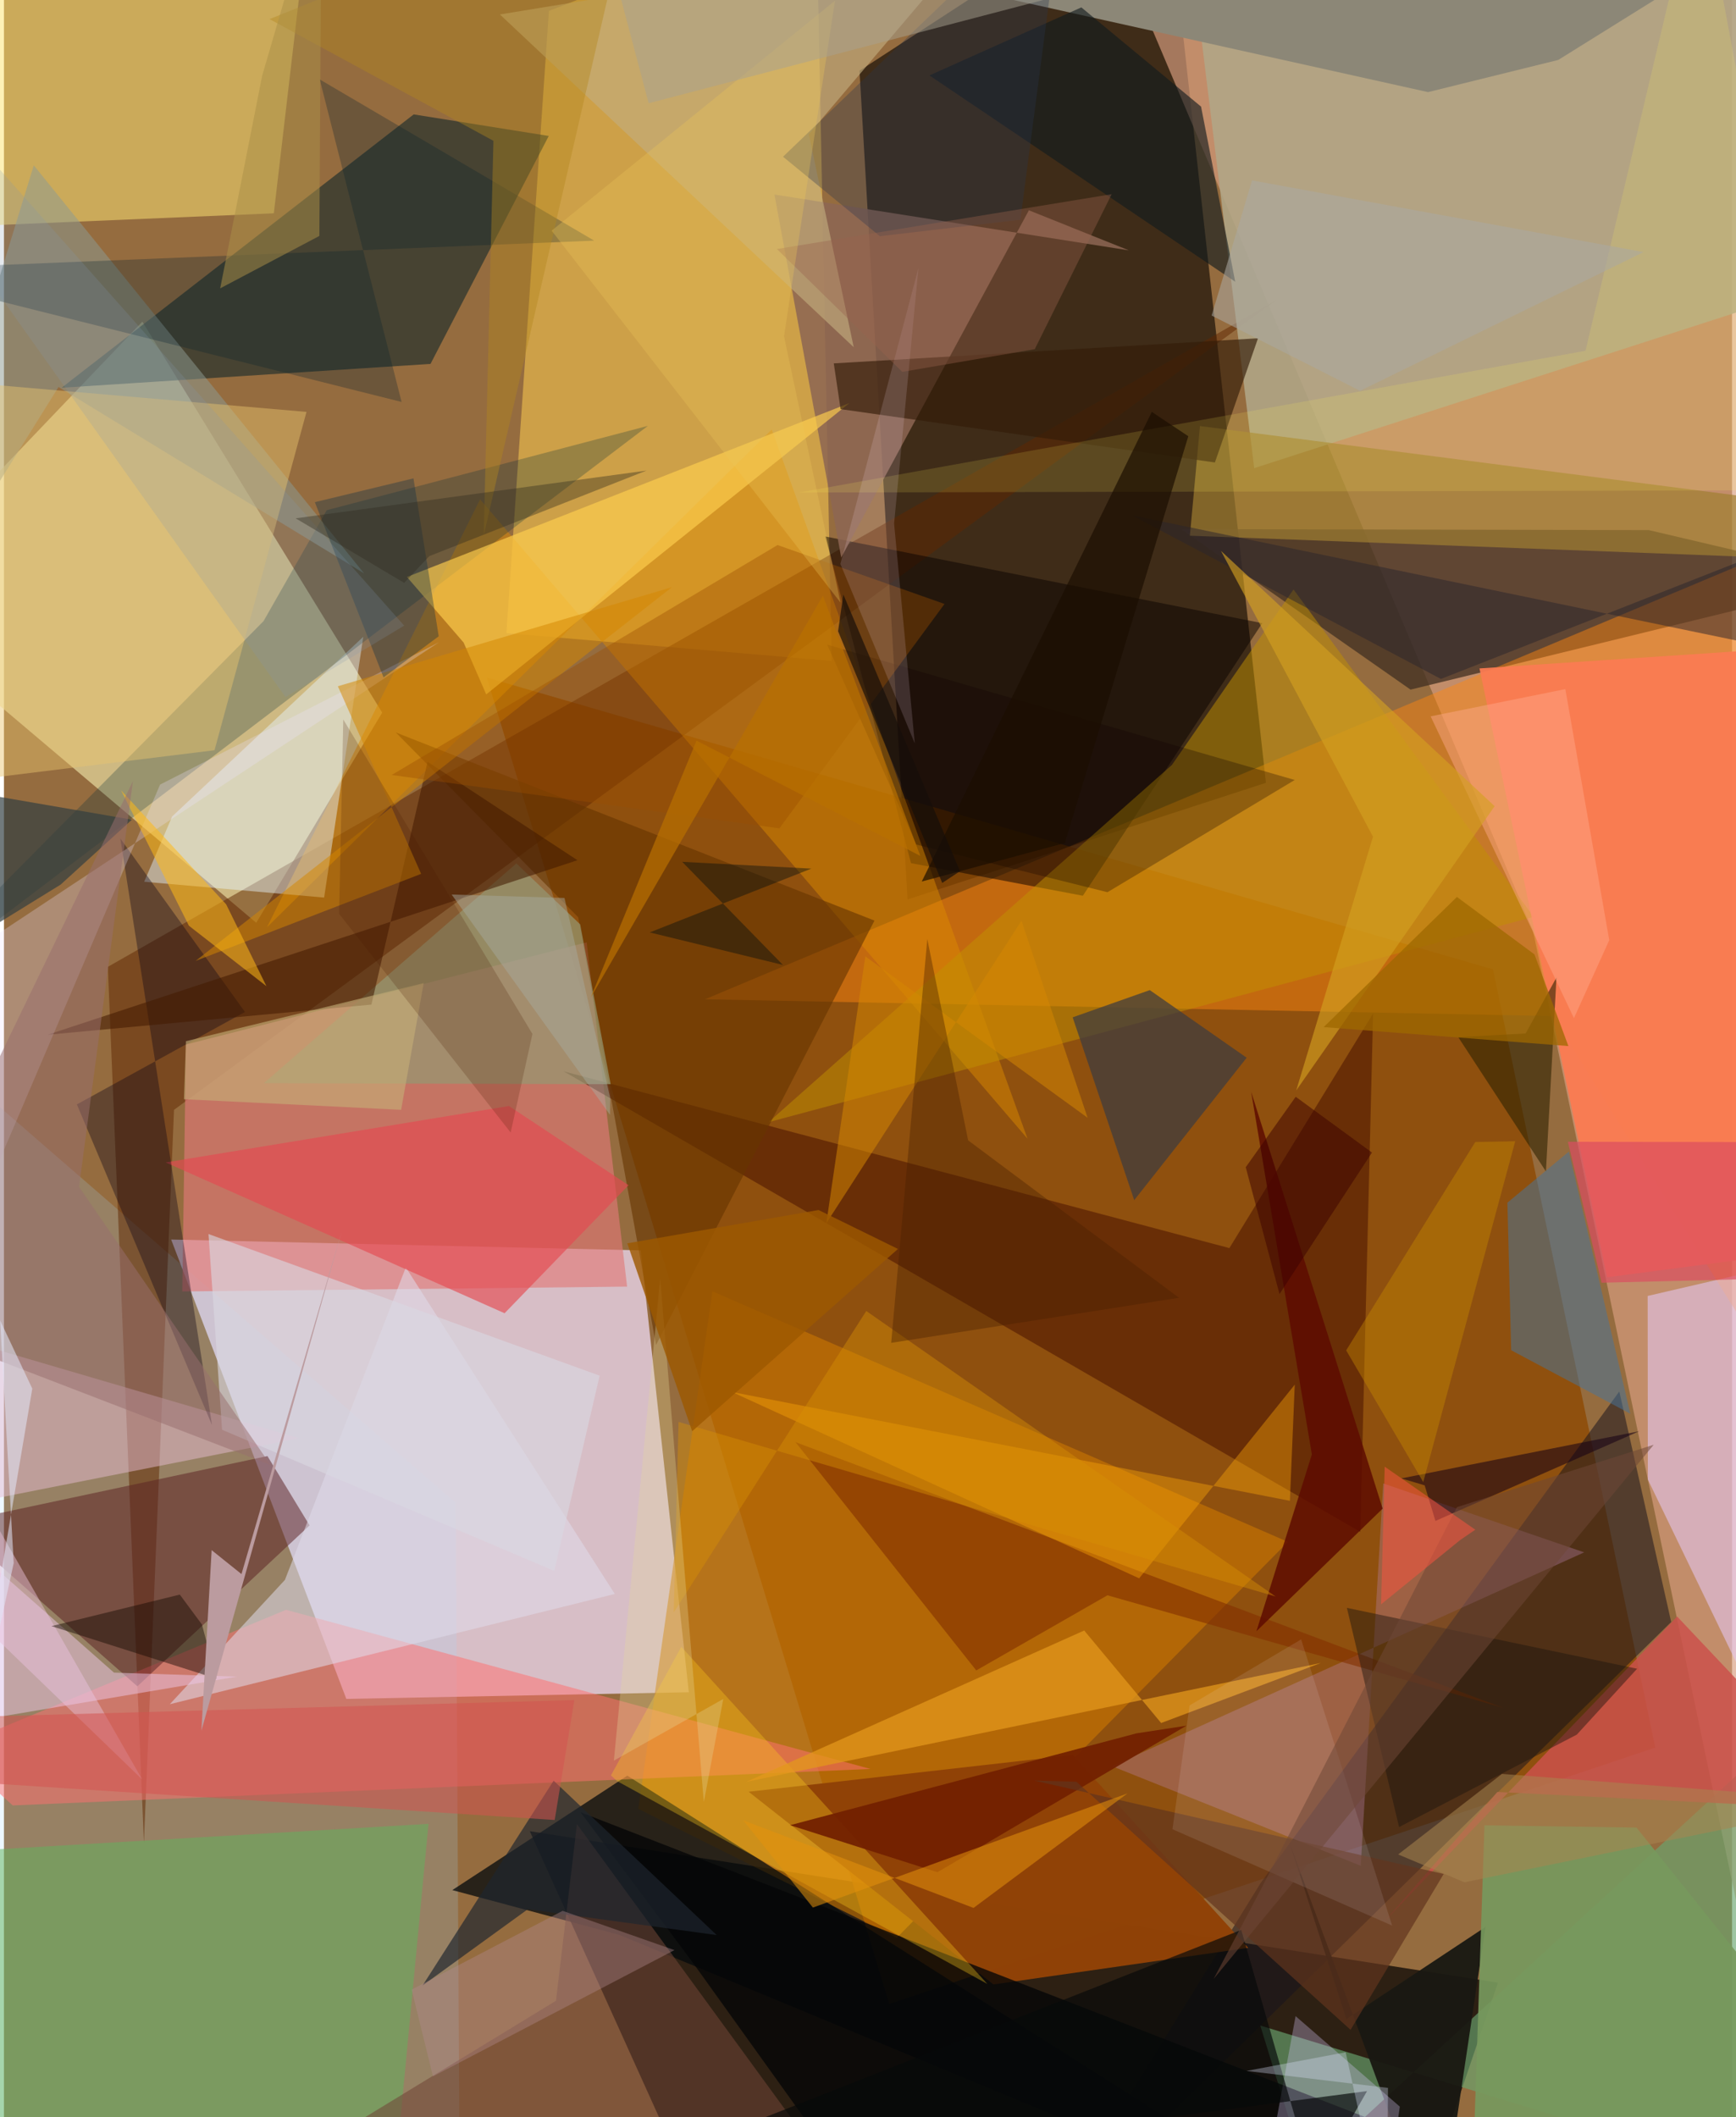<svg xmlns="http://www.w3.org/2000/svg" width="228" height="278" viewBox="0 0 836 1024"><path fill="#956c3f" d="M0 0h836v1024H0z"/><path fill="#e7d2e7" fill-opacity=".8" d="M165.633 821.707L80.885 599.52l227.198 5.24 23.224 213.713z"/><path fill="#0f0803" fill-opacity=".635" d="M561.687-62l48.83 440.623-173.38 56.392-23.242-400.814z"/><path fill="#1a120b" fill-opacity=".847" d="M679.577 1086l43.182-127.053-468.375-73.265L344.918 1086z"/><path fill="#d89d7f" fill-opacity=".667" d="M739.673 450.068L523.296-62H898l-59.049 986.1z"/><path fill="#8d4800" fill-opacity=".78" d="M798.86 845.26l-78.551-376.41-486.727-141.152L428.3 969.216z"/><path fill="#f1e9ae" fill-opacity=".612" d="M-62 290.62L66.954 155.572 182.98 344.678l-60.933 101.638z"/><path fill="#edc04f" fill-opacity=".627" d="M263.628 5.287l-20.56 300.958 157.363 13.424-7.437-364.681z"/><path fill="#423122" fill-opacity=".765" d="M569.459 255.92l111.008 77.622L898 280.414l-102.276-24.026z"/><path fill="#a6dfff" fill-opacity=".192" d="M220.63 1086l-2.09-359.176L-62 483.414V1086z"/><path fill="#011f27" fill-opacity=".525" d="M263.561 65.76L206.35 176.008 27.903 187.533l170.31-132.2z"/><path fill="#ff8711" fill-opacity=".463" d="M339.102 483.32L864.55 262.975 898 731.28 749.299 491.44z"/><path fill="#602700" fill-opacity=".498" d="M67.705 891.311L50.258 467.632l565.288-322.52-533.278 391.68z"/><path fill="#ce7800" fill-opacity=".584" d="M431.93 937.235L621.137 745.75 342.75 624.573l-35.88 250.3z"/><path fill="#e17978" fill-opacity=".635" d="M86.265 624.645l215.199-2.354-19.572-166.493L88.05 505.2z"/><path fill="#18131e" fill-opacity=".525" d="M607.87 910.87l173.591-237.856 25.1 111.49L499.703 1086z"/><path fill="#fde375" fill-opacity=".518" d="M-8.397 109.055L-62-62h211.876l-19.327 165.172z"/><path fill="#050a0d" fill-opacity=".749" d="M297.847 935.876L659.757 1086 301.566 858.82l-84.677 55.353z"/><path fill="#b0a686" fill-opacity=".878" d="M891.868 133.781l-287.041 92.655L569.399-62 898 .335z"/><path fill="#69a46f" fill-opacity=".651" d="M607.78 979.691l21.766 70.726L877.02 823.015l-1.645 238.428z"/><path fill="#ff6f6f" fill-opacity=".514" d="M136.482 778.608l282.705 76.97-414.965 17.64-29.94-27.379z"/><path fill="#4c1300" fill-opacity=".549" d="M662.353 490.145l-69.522 113.509-322.052-85.485 385.375 222.745z"/><path fill="#0b0200" fill-opacity=".51" d="M608.72 301.411l-86.779 131.824-83.136-15.759-41.44-158.003z"/><path fill="#dc8a00" fill-opacity=".486" d="M230.338 241.54L127.23 448.506l244.192-240.759 123.741 342.999z"/><path fill="#e3c5ed" fill-opacity=".6" d="M898 602.948l-11.47 301.48-91.263-188.855-.087-88.767z"/><path fill="#8c6653" fill-opacity=".847" d="M372.753 94.094l32.283 175.556 90.801-167.94 48.374 19.39z"/><path fill="#c29200" fill-opacity=".498" d="M565.04 369.96l58.816-84.873 116.186 158.346-370.198 99.338z"/><path fill="#bd85b2" fill-opacity=".333" d="M656.383 902.397l-120.409-48.173L764.477 750.82l-97.218-33.32z"/><path fill="#5c2123" fill-opacity=".518" d="M127.468 704.245l20.383 33.532-83.308 77.838-89.58-78.878z"/><path fill="#e5bbd2" fill-opacity=".498" d="M-62 635.627L66.847 860.63-62 736.165l204.74-40.532z"/><path fill="#e6f7ff" fill-opacity=".447" d="M81.38 394.88l92.447-86.885-18.935 126.127-87.057-7.656z"/><path fill="#60b35d" fill-opacity=".51" d="M205.384 882.13L186.018 1086H-62l22.587-189.415z"/><path fill="#002d36" fill-opacity=".259" d="M311.522 205.975L-62 489.869l187.572-189.442 30.577-53.666z"/><path fill="#fa7b52" fill-opacity=".945" d="M775.558 617.775l-61.745-294.482 141.99-9.428 34.283 288.873z"/><path fill="#904207" fill-opacity=".988" d="M478.667 959.8l123.254-17.702-84.87-93.254-156.808 17.758z"/><path fill="#45769d" fill-opacity=".506" d="M727.323 581.691l1.819 71.363 57.659 30.724-29.723-126.812z"/><path fill="#8c8777" d="M265.141-49.6l423.786 94.156 63-15.564L898-62z"/><path fill="#fece4e" fill-opacity=".659" d="M194.941 279.053l214.07-84.086-175.708 140.888-10.935-25.078z"/><path fill="#cc514b" fill-opacity=".843" d="M667.888 929.263l141.553-147.4L898 875.574l-175.555-8.862z"/><path fill="#c2ad7e" fill-opacity=".639" d="M239.922 6.992L470.581-30.77l-81.224 95.692 21.73 102.999z"/><path fill="#dfdcea" fill-opacity=".541" d="M295.517 770.945l-101.1-157.96-58.478 151.144-55.702 60.143z"/><path fill="#3f3c3f" fill-opacity=".725" d="M601.191 511.585l-54.402 68.884-29.786-88.419 37.31-13.172z"/><path fill="#663500" fill-opacity=".612" d="M315.46 650.522l105.67-205.267-231.577-90.996 88.265 89.402z"/><path fill="#8c9b92" fill-opacity=".514" d="M174.187 277.29L14.423 79.968-62 328.898l88.4-141.715z"/><path fill="#959671" fill-opacity=".718" d="M278.742 447.068l-30.852-29.453-122.168 106.279 167.79.506z"/><path fill="#a07f31" fill-opacity=".694" d="M573.717 259.105l285.803 10.8-.308-27.587-280.609-36.243z"/><path fill="#040607" fill-opacity=".78" d="M420.554 1070.974l313.093-17.86-454.686-176.59 54.36 72.826z"/><path fill="#e44851" fill-opacity=".639" d="M78.226 562.231l166.071-27.29 57.86 38.312-59.969 61.913z"/><path fill="#0d0316" fill-opacity=".369" d="M100.637 689.22L56.3 405.56l60.284 83.891-81.307 44.711z"/><path fill="#704536" fill-opacity=".557" d="M425.827 1086l-327.205-15.595 168.436-102.714 10.131-85.447z"/><path fill="#fdca1d" fill-opacity=".337" d="M327.686 796.487L475.732 959.55 296.696 861.5l-3.043-2.793z"/><path fill="#1a1812" fill-opacity=".957" d="M621.545 890.252L693.729 1086l23.01-154.021-67.319 44.582z"/><path fill="#833001" fill-opacity=".624" d="M470.37 807.923l-87.446-110.42L725.39 826.049l-191.555-54.461z"/><path fill="#ffa906" fill-opacity=".392" d="M624.457 669.695l-75.289 93.687-197.013-90.134 269.948 52.645z"/><path fill="#e2981b" fill-opacity=".745" d="M522.594 788.613L359.1 861.817l277.957-57.493-77.241 29.036z"/><path fill="#111a1e" fill-opacity=".624" d="M579.122 51.565L521.21 3.572l-73.497 32.904 147.936 99.795z"/><path fill="#2e2300" fill-opacity=".592" d="M751.064 472.774l-14.908 27.084-32.624 1.756 42.431 64.96z"/><path fill="#421a00" fill-opacity=".561" d="M177.765 485.888L21.143 500.46l256.304-84.397-72.52-47.62z"/><path fill="#77985d" fill-opacity=".925" d="M716.235 882.841l73.545 1.096L898 1018.755l-187.181 25.526z"/><path fill="#ede2ff" fill-opacity=".275" d="M-62 490.743l272.472-180.122-134.95 68.868-131.221 307.04z"/><path fill="#edc8e8" fill-opacity=".498" d="M-31.814 733.974l85.044 75.018 59.45 1.934L-62 840.47z"/><path fill="#dccdff" fill-opacity=".31" d="M604.45 1086h61.296l9.537-67.097-50.428-43.779z"/><path fill="#d48600" fill-opacity=".514" d="M161.538 331.915l161.666-47.948-230.5 180.788 109.122-42.1z"/><path fill="#e9c46e" fill-opacity=".455" d="M146.358 199.225L-62 181.22l13.967 200.109 149.897-18.469z"/><path fill="#331d09" fill-opacity=".651" d="M606.67 163.617l-20.85 60.063-181.082-25.797-3.291-22.129z"/><path fill="#2a242d" fill-opacity=".506" d="M695.159 328.387l-149.407-79.13 347.256 71.909.653-70.783z"/><path fill="#001e2c" fill-opacity=".275" d="M285.534 116.392L152.761 38.416l39.606 155.996L-62 130.624z"/><path fill="#1c150f" fill-opacity=".455" d="M649.672 777.668l25.245 106.016 85.985-44.71 29.17-31.868z"/><path fill="#5e0b00" fill-opacity=".843" d="M666.976 729.654l-61.077 59.326 26.826-85.52-29.368-175.409z"/><path fill="#fff259" fill-opacity=".149" d="M876.115 237.102L820.13-62l-55.018 231.654-380.441 68.569z"/><path fill="#0f0000" fill-opacity=".286" d="M398.265 311.8l43.035 96.661 92.547 23.073 90.597-54.283z"/><path fill="#160015" fill-opacity=".561" d="M676.006 715.047l11.29 3.363 5.218 17.203 98.635-43.399z"/><path fill="#722001" fill-opacity=".922" d="M572.058 834.65l-24.216 3.713L380.3 882.778l71.287 22.74z"/><path fill="#ffa98d" fill-opacity=".443" d="M759.516 492.425L690.18 346.47l65.173-13.17 21.245 121.42z"/><path fill="#0e3145" fill-opacity=".361" d="M210.324 307.744l-26.696 19.877-33.23-84.745 47.714-11.509z"/><path fill="#120700" fill-opacity=".447" d="M22.983 786.502l79.749 25.402-6.95-26.187-10.71-14.472z"/><path fill="#61351d" fill-opacity=".69" d="M518.82 861.75l132.624 120.008L696.5 906.39 498.359 861.2z"/><path fill="#9b4e00" fill-opacity=".388" d="M375.137 400.64l-187.556-25.803 186.663-111.223 80.771 28.498z"/><path fill="#1e252e" fill-opacity=".675" d="M253.407 923.44l91.407 12.488-78.897-74.687-63.392 99.061z"/><path fill="#db4d60" fill-opacity=".69" d="M884.448 617.672l-111.54 2.735-16.33-68.165 107.786.185z"/><path fill="#ffb917" fill-opacity=".541" d="M89.475 447.746l37.503 29.234-19.487-39.586-50.83-55.128z"/><path fill="#e4920b" fill-opacity=".545" d="M469.056 922.796l-111.408-42.373 33.7 42.201 152.166-55.205z"/><path fill="#dad7e2" fill-opacity=".612" d="M105.51 691.524L266.228 759.8l21.953-94.433-189.235-68.502z"/><path fill="#d58803" fill-opacity=".533" d="M397.856 591.614l18.847-129.034 107.542 78.055-32.007-95.32z"/><path fill="#d25450" fill-opacity=".541" d="M266.429 880.268l9.528-58.021-327.592 9.168 13.243 29.09z"/><path fill="#303e40" fill-opacity=".686" d="M27.4 427.865l34.5-31.406L-62 375.09v107.945z"/><path fill="#c5ae77" fill-opacity=".616" d="M88.036 503.58l115.024-28.089-10.922 61.285-105.078-5.114z"/><path fill="#b3898e" fill-opacity=".388" d="M270.28 924.202l-73.041 38.105 10.306 41.984 116.83-61.09z"/><path fill="#060909" fill-opacity=".675" d="M633.78 1056.12l-35.21-122.698L271.23 1062.2l388.195-50.815z"/><path fill="#c88c00" fill-opacity=".412" d="M649.322 653.125l37.288 63.694 44.49-164.82-19.31.345z"/><path fill="#faedff" fill-opacity=".106" d="M565.29 884.733l8.27-59.866 53.977-31.949 44.028 138.416z"/><path fill="#481b00" fill-opacity=".208" d="M245.134 547.756l-82.992-105.778 2.01-93.98 91.516 152.095z"/><path fill="#bb9b9f" d="M100.473 749.756l-4.957 87.333 67.815-241.435-48.426 165.666z"/><path fill="#d4a121" fill-opacity=".624" d="M588.753 266.428l132.403 123.493-95.994 137.487 37.137-122.71z"/><path fill="#6f4836" fill-opacity=".537" d="M585.22 957.115l23.147-43.854 94.559-184.32 95.172-30.161z"/><path fill="#b3881f" fill-opacity=".416" d="M236.792 68.104L128.478 9.234 306.108-62l-74.001 320.866z"/><path fill="#1b0e00" fill-opacity=".682" d="M572.958 210.992l-17.666-11.783-111.288 227.158 69.213-18.622z"/><path fill="#28354d" fill-opacity=".325" d="M491.732 106.275l-67.998 7.963-46.839-38.435L512.826-54.672z"/><path fill="#fae0fb" fill-opacity=".149" d="M404.643 272.75l37.768-143.2-11.787 123.667 10.006 106.316z"/><path fill="#99624d" fill-opacity=".38" d="M434.589 179.852l64.082-10.96 37.198-74.966-161.927 26.53z"/><path fill="#d78e06" fill-opacity=".435" d="M417.16 634.079l-93.137 145.79 2.333-92.14 288.803 84.436z"/><path fill="#9e6801" fill-opacity=".753" d="M638.418 496.772l118.408 9.168-16.396-44.318-37.52-27.802z"/><path fill="#4a2100" fill-opacity=".388" d="M466.441 551.547l102.014 76.143-139.241 21.8 17.474-195.277z"/><path fill="#8695af" fill-opacity=".208" d="M-21.986 59.467L-62 58.785 136.204 337.15l57.41-34.555z"/><path fill="#996d6d" fill-opacity=".514" d="M62.4 377.789L36.326 574.054l92.653 134.505L-62 635.1z"/><path fill="#e7d89d" fill-opacity=".31" d="M295.06 851.548l22.4-233.153 21.115 253.216 9.403-49.876z"/><path fill="#010e10" fill-opacity=".416" d="M312.394 450.977l78.196-30.857-62.462-3.274 48.717 49.865z"/><path fill="#312d1f" fill-opacity=".396" d="M205.773 268.978l-12.16 12.937-52.5-31.221 169.695-23.087z"/><path fill="#aba9a1" fill-opacity=".553" d="M603.8 87.25l189.398 34.677-137.14 67.11-71.83-36.42z"/><path fill="#edc659" fill-opacity=".31" d="M404.703 291.464l-27.337-128.812L402.023.326 264.942 111.57z"/><path fill="#ab9048" fill-opacity=".518" d="M104.61 139.464l47.976-25.353L153.668-62l-28.762 98.652z"/><path fill="#a8a190" fill-opacity=".502" d="M282.218-62l1.67 57.34L502.713.016 311.88 49.933z"/><path fill="#9d5801" fill-opacity=".816" d="M432.49 604.07l-99.558 88.185-31.375-90.893 92.522-16.119z"/><path fill="#e1e5f6" fill-opacity=".565" d="M-1.84 638.68l15.548 32.946-32.49 192.417L4.72 756.003z"/><path fill="#150e0a" fill-opacity=".678" d="M403.526 305.305l2.546-17.752 56.446 133.818-8.605 5.678z"/><path fill="#a7aca1" fill-opacity=".455" d="M271.17 434.315l-54.6-1.663 76.614 106.557.1-8.214z"/><path fill="#a7844f" fill-opacity=".545" d="M706.533 910.392l-32.06-13.466 50.215-38.944L898 871.23z"/><path fill="#f65340" fill-opacity=".541" d="M667.97 709.381l43.823 30.477-7.318 5.01-38.27 31.095z"/><path fill="#dee3ff" fill-opacity=".325" d="M601.113 1001.628l47.967-9.028 19.931 90.873.537-73.63z"/><path fill="#b97001" fill-opacity=".698" d="M283.789 482.615l112.401-194.5 47.105 125.848-108.262-55.74z"/><path fill="#3b0100" fill-opacity=".498" d="M624.916 530.47l36.889 26.978-44.732 68.456-16.334-61.355z"/></svg>